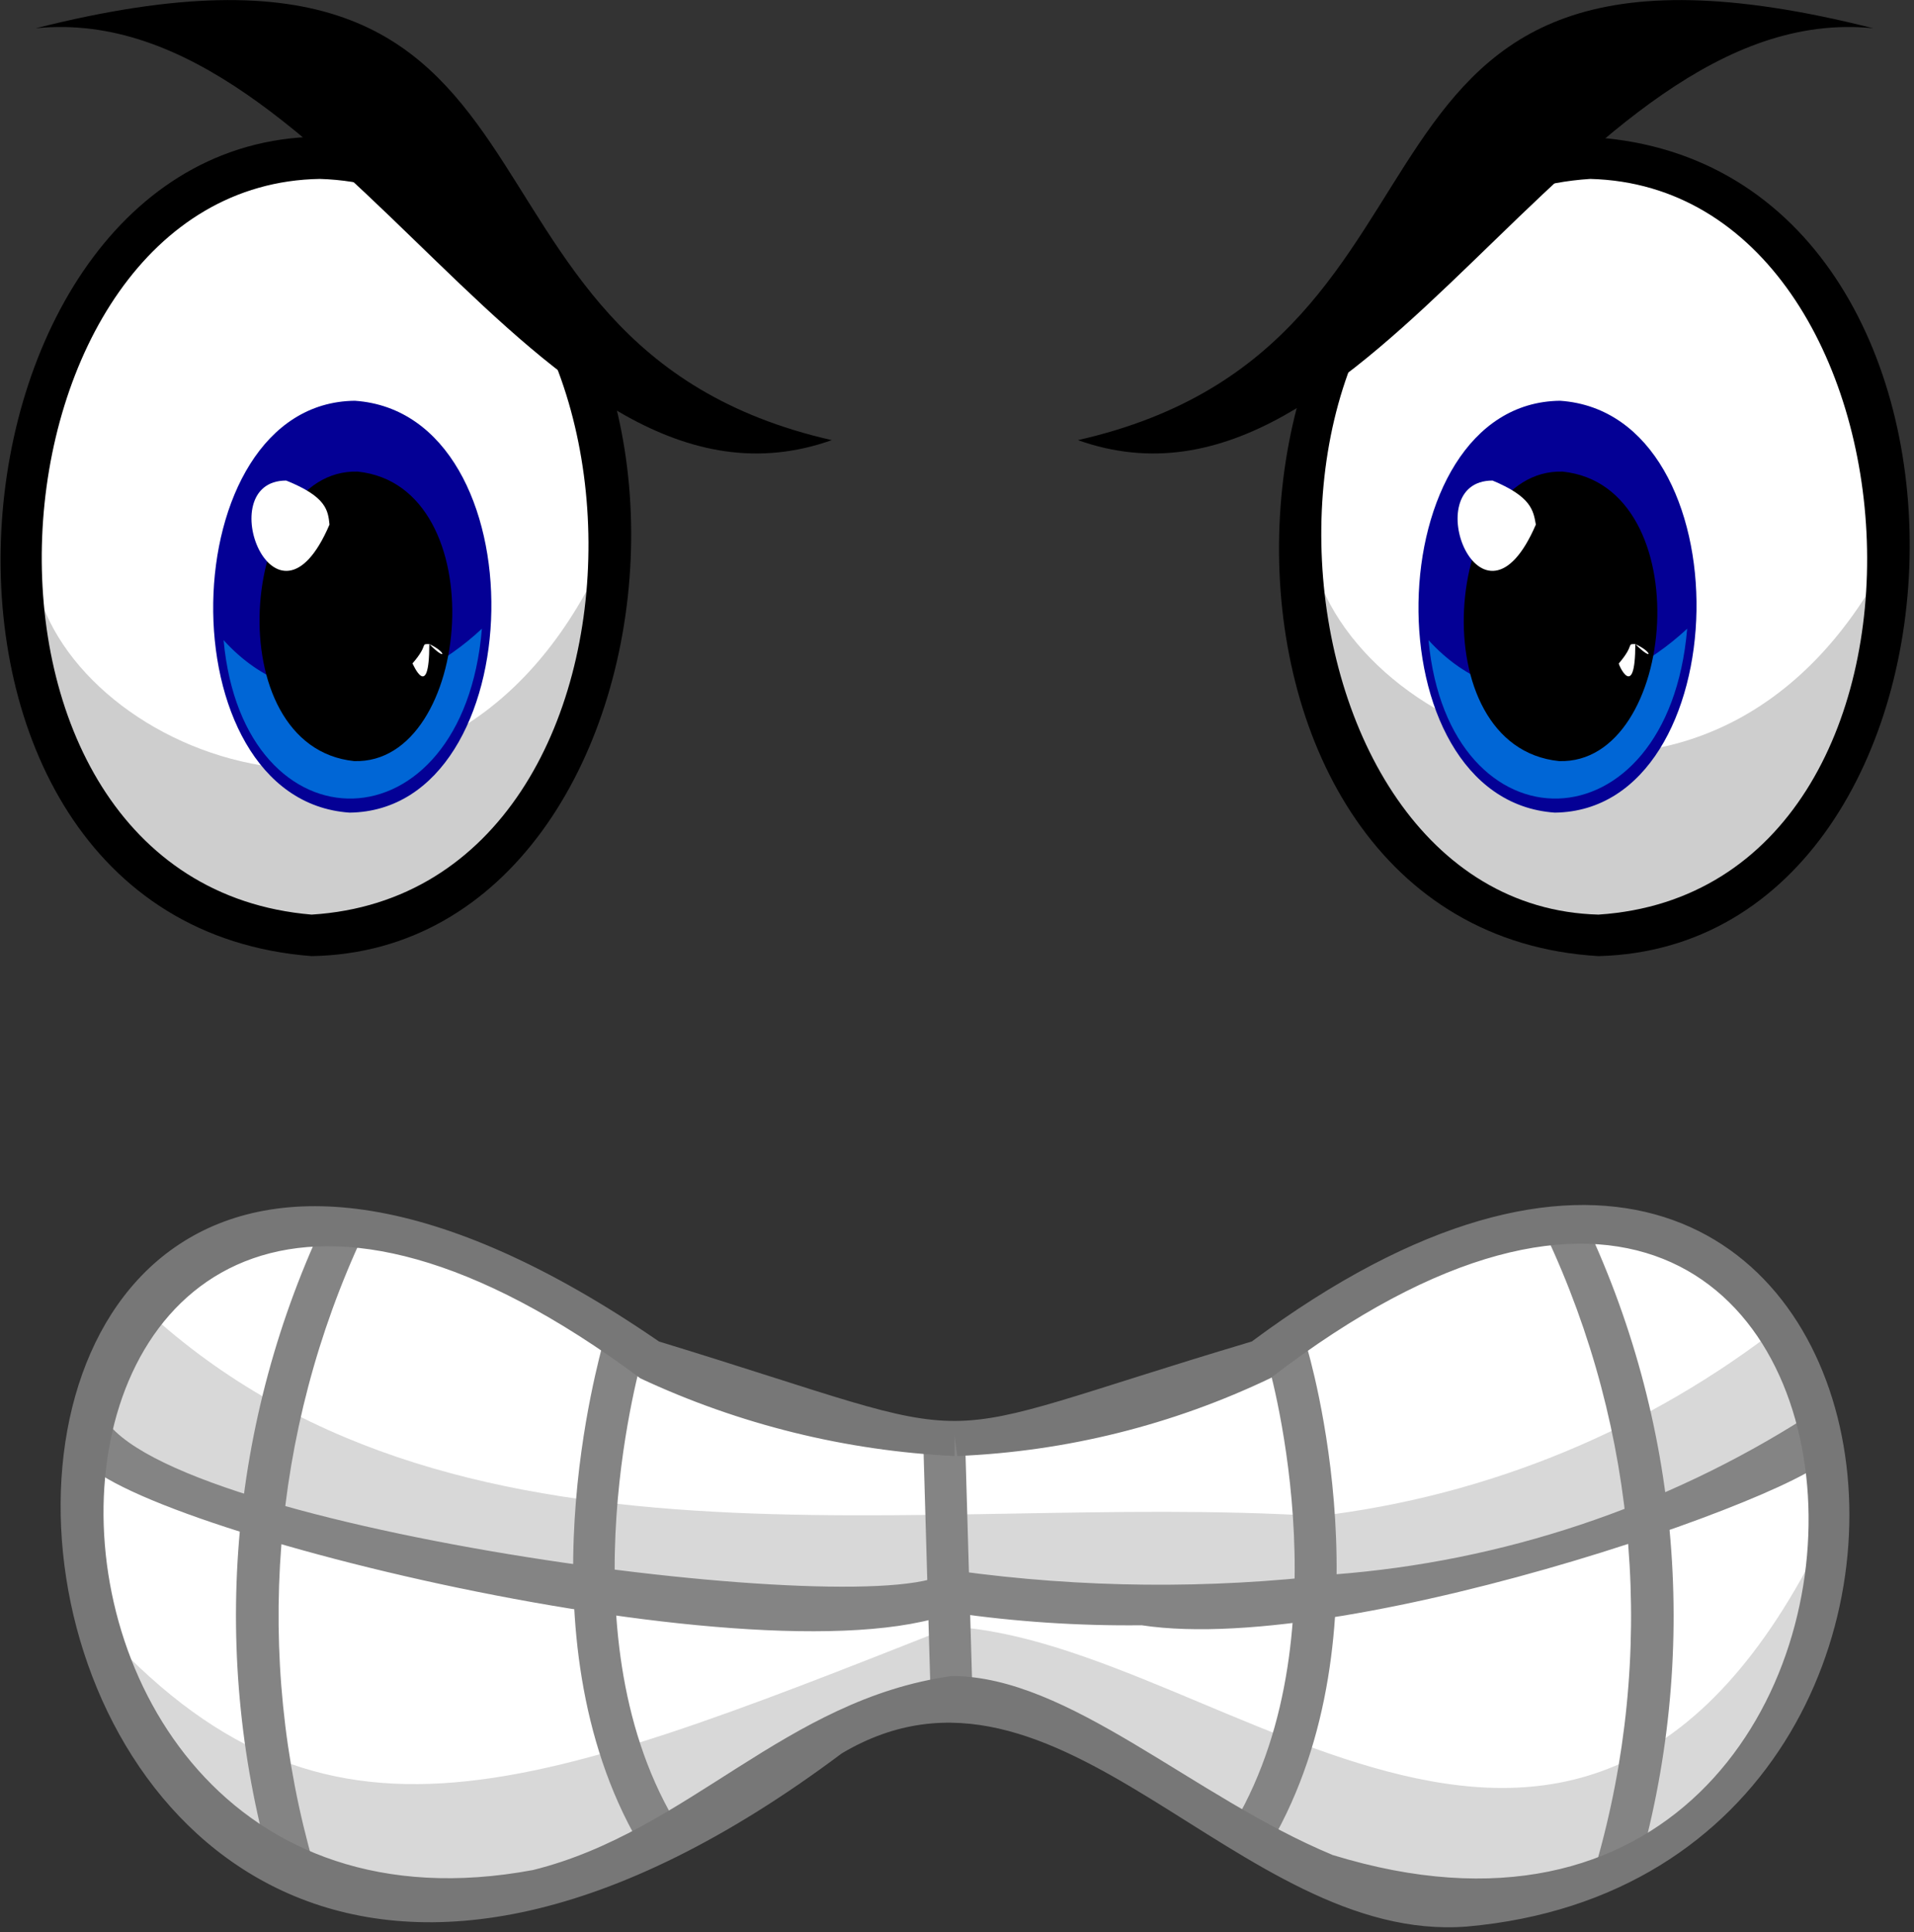 <svg height="108" viewBox="0 0 107 108" width="107" xmlns="http://www.w3.org/2000/svg"><rect x="0" y="0" width="107" height="108" fill="#333333" stroke="none"/><g fill="none"><path d="m34.32 30.98c-2.04 29.66-33.48 26.68-33.36-.88 2.06-29.66 33.48-26.68 33.36.88z" fill="#fff"/><path d="m2.1 32.96c2.66 9.74 22 16.88 31.04-.58-1.48 27.92-30.66 23.84-31.04.58z" fill="#cecece"/><path d="m17.42 53.44c-25.12-1.94-21.42-46.14.84-45.8 24.34 2.36 21.26 45.42-.84 45.8zm.46-43.44c-19.24.32-22 39.3-.46 41.12 21.02-1.3 20.1-40.54.46-41.12z" fill="#000"/><path d="m19.84 22.4c-10.3.1-10.72 22.3-.3 23.02 10.3-.12 10.74-22.3.3-23.02z" fill="#040095"/><path d="m12.5 35.78c1.1 12 13.4 11.82 14.44-.64-4.16 3.88-10.2 5.32-14.44.64z" fill="#0066d6"/><path d="m20 26.36c-6.64-.2-7.9 15.38-.2 16.18 6.62.2 7.9-15.38.2-16.18z" fill="#000"/><path d="m16 26.86c-4.28 0-.58 9.48 2.42 2.46-.08-.8-.18-1.56-2.42-2.46z" fill="#fff"/><path d="m24 36c.96.44.98 1 0 0-.54 0 0 0-.94 1.08 0-.02.94 2.22.94-1.08z" fill="#fff"/><path d="m2 1.58c16.98-1.72 28 28.88 44.5 23.02-23.68-5.38-12.3-31.16-44.5-23.02z" fill="#000"/><path d="m72.44 30.98c2 29.66 33.48 26.68 33.36-.88-2.04-29.66-33.48-26.68-33.36.88z" fill="#fff"/><path d="m73.42 31.44c2.74 10.28 22.94 18 32.3-.62-1.5 29.46-31.88 25.4-32.3.62z" fill="#cecece"/><path d="m89.36 53.44c-24.44-1.44-22.9-44.7-.84-45.8 24.88.96 23.48 45.22.84 45.8zm-.46-43.44c-21.26 1.36-18.94 40.6.46 41.12 21.24-1.4 18.92-40.62-.46-41.12z" fill="#000"/><path d="m87.22 22.4c-10.3.1-10.72 22.3-.3 23.02 10.3-.12 10.72-22.3.3-23.02z" fill="#040095"/><path d="m79.86 35.78c1.12 12 13.4 11.82 14.46-.64-4.18 3.88-10.2 5.32-14.46.64z" fill="#0066d6"/><path d="m87.36 26.36c-6.64-.2-8 15.38-.2 16.18 6.64.2 7.9-15.38.2-16.18z" fill="#000"/><path d="m83.44 26.86c-4.3 0-.6 9.48 2.42 2.46-.14-.8-.26-1.56-2.42-2.46z" fill="#fff"/><path d="m91.42 36c.98.44 1 1 0 0-.52 0 0 0-.92 1.08-.06 0 .92 2.2.92-1.08z" fill="#fff"/><path d="m104.72 1.58c-16.94-1.72-28 28.88-44.46 23.02 23.74-5.38 12.3-31.16 44.46-23.02z" fill="#000"/><path d="m90.72 68.48c-8.16-.88-13.7 4-20.24 7.56-5.333 2.575-11.142 4.018-17.06 4.24-5.942-.223-11.772-1.68-17.12-4.28-33.84-25.64-43.82 22.2-14.76 30.14 13.8 3.7 26.46-16.04 36.46-10.14 43 32 56.1-22.24 32.72-27.52z" fill="#fff"/><path d="m7.74 72.84c-1.188 2.586-1.977 5.337-2.34 8.16 5.24 3 21.64 10.84 46.88 8.12 12 1.22 35.02 2.24 49.3-9.28-.354-2.024-.987-3.99-1.88-5.84-7.515 5.901-16.511 9.617-26 10.74-22.4-1.4-48.64 4.54-65.96-11.9z" fill="#d8d8d8"/><path d="m4.76 90s6 16.14 20.5 16.14c10.52-.8 21.24-12.38 30.12-10.78 20.36 9.9 41.44 20.64 46.94-10.28-13.66 29.04-33.86 6.7-49.12 5.84-24.2 9.56-35.54 14.08-48.44-.92z" fill="#d8d8d8"/><g fill="#848484"><path d="m15.3 104.9c-3.625-12.294-2.548-25.496 3.02-37.04l2 1.12c-5.165 11.029-6.152 23.558-2.78 35.26z"/><path d="m35.72 103.02c-6.78-11.68-2.14-27.28-2-28l2.22.68c0 .14-4.52 15.3 1.74 26z"/><path d="m63.82 90.84c-3.526.039-7.05-.195-10.54-.7-11.14 4.18-48.92-5.4-48.92-9.12l1.4-1.88c3.44 6.44 43.88 11.7 47.3 8.66h.22.22c6.99.962 14.073 1.029 21.08.2 9.405-.717 18.488-3.746 26.44-8.82l1.38 1.88c.94 1.64-26.56 11.6-38.58 9.78z"/><path d="m91.46 104.9-2.24-.66c3.377-11.705 2.374-24.24-2.82-35.26l2-1.12c5.593 11.536 6.684 24.743 3.06 37.04z"/><path d="m71.04 103.02-2-1.18c6.28-10.78 1.78-26 1.74-26l2.24-.68c.18.58 4.8 16.18-1.98 27.86z"/><path d="m51.835 79.979h2.34v14.88h-2.34z" transform="matrix(1 -.029 .029 1 -2.555 1.601)"/></g><path d="m82 107.68c-12.8 1-22.8-16.88-34.94-9.68-52 38.94-60.22-57.42-10.22-23.02 19.62 6 13.54 5.84 33.14 0 37.62-27.96 46.02 29.7 12.02 32.7zm-28.78-14c6.54 0 13.48 6.76 21.28 10 37.12 11.42 34.88-56.12-3.46-26.66-5.484 2.626-11.445 4.11-17.52 4.36l-.16-1.16v1.16c-6.08-.289-12.045-1.764-17.56-4.34-37.8-28.18-40 33.82-6 27.48 8.7-2.16 14.08-9.54 23.4-10.84z" fill="#777"/></g></svg>
